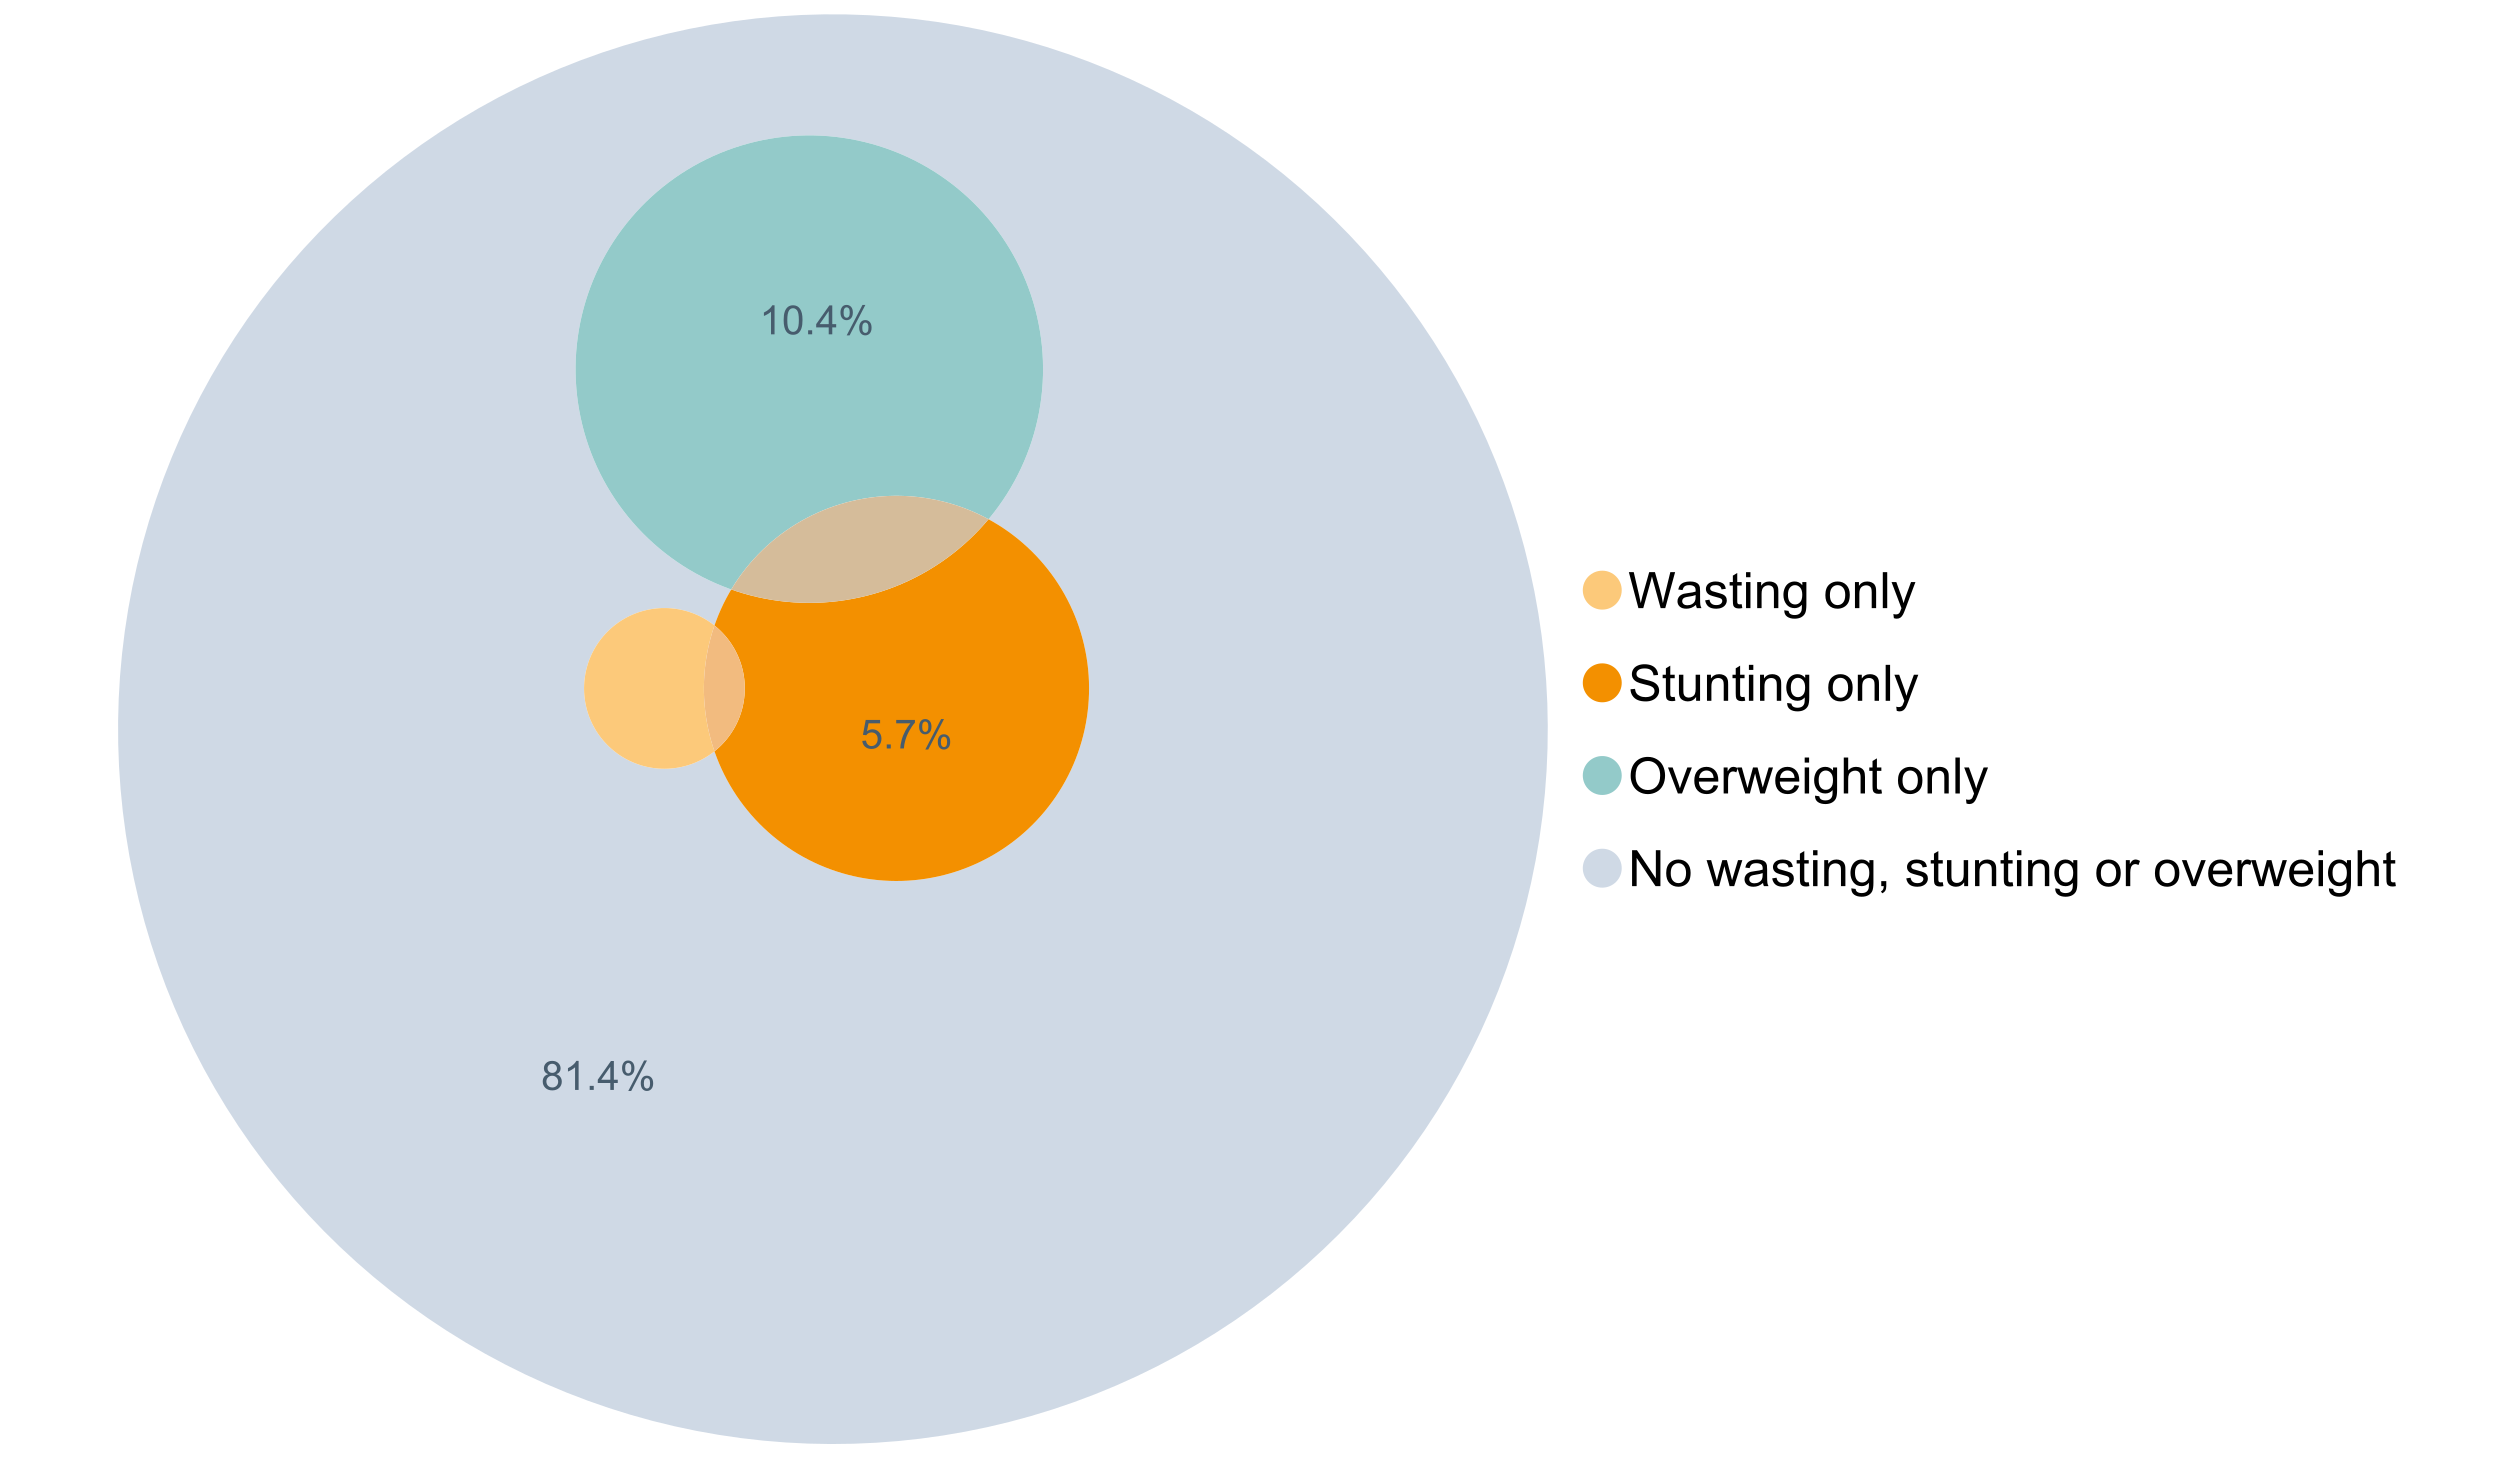 <?xml version="1.0" encoding="UTF-8"?>
<svg xmlns="http://www.w3.org/2000/svg" xmlns:xlink="http://www.w3.org/1999/xlink" width="1234.286pt" height="720pt" viewBox="0 0 1234.286 720" version="1.1">
<defs>
<g>
<symbol overflow="visible" id="glyph0-0">
<path style="stroke:none;" d="M 5.016 0 L 0.305 -17.758 L 2.715 -17.758 L 5.414 -6.117 C 5.703 -4.898 5.953 -3.688 6.164 -2.484 C 6.617 -4.379 6.883 -5.473 6.965 -5.766 L 10.344 -17.758 L 13.18 -17.758 L 15.723 -8.77 C 16.355 -6.539 16.816 -4.445 17.102 -2.484 C 17.324 -3.605 17.621 -4.891 17.988 -6.348 L 20.773 -17.758 L 23.133 -17.758 L 18.266 0 L 16 0 L 12.258 -13.527 C 11.941 -14.656 11.754 -15.352 11.699 -15.613 C 11.512 -14.797 11.34 -14.102 11.18 -13.527 L 7.414 0 Z M 5.016 0 "/>
</symbol>
<symbol overflow="visible" id="glyph0-1">
<path style="stroke:none;" d="M 10.027 -1.586 C 9.215 -0.898 8.438 -0.414 7.695 -0.133 C 6.945 0.148 6.145 0.285 5.293 0.289 C 3.875 0.285 2.789 -0.055 2.031 -0.746 C 1.27 -1.434 0.891 -2.316 0.895 -3.391 C 0.891 -4.02 1.035 -4.594 1.324 -5.117 C 1.613 -5.633 1.988 -6.051 2.453 -6.371 C 2.914 -6.684 3.438 -6.922 4.02 -7.086 C 4.449 -7.195 5.094 -7.305 5.961 -7.414 C 7.715 -7.617 9.012 -7.867 9.848 -8.164 C 9.852 -8.461 9.855 -8.652 9.859 -8.734 C 9.855 -9.621 9.648 -10.246 9.242 -10.609 C 8.68 -11.098 7.852 -11.344 6.758 -11.348 C 5.727 -11.344 4.969 -11.164 4.484 -10.809 C 3.992 -10.445 3.633 -9.809 3.402 -8.902 L 1.273 -9.191 C 1.461 -10.102 1.781 -10.84 2.227 -11.402 C 2.672 -11.965 3.312 -12.395 4.152 -12.699 C 4.992 -12.996 5.965 -13.148 7.074 -13.152 C 8.168 -13.148 9.062 -13.02 9.75 -12.766 C 10.438 -12.504 10.941 -12.18 11.266 -11.789 C 11.586 -11.398 11.812 -10.902 11.941 -10.309 C 12.012 -9.934 12.047 -9.266 12.051 -8.297 L 12.051 -5.391 C 12.047 -3.363 12.094 -2.078 12.191 -1.543 C 12.281 -1.004 12.465 -0.492 12.742 0 L 10.465 0 C 10.238 -0.453 10.09 -0.98 10.027 -1.586 Z M 9.848 -6.457 C 9.055 -6.133 7.867 -5.855 6.285 -5.633 C 5.387 -5.5 4.754 -5.355 4.383 -5.195 C 4.012 -5.031 3.723 -4.793 3.523 -4.484 C 3.32 -4.172 3.223 -3.828 3.223 -3.453 C 3.223 -2.867 3.441 -2.383 3.883 -1.996 C 4.32 -1.609 4.965 -1.418 5.812 -1.418 C 6.652 -1.418 7.398 -1.602 8.055 -1.969 C 8.707 -2.336 9.188 -2.836 9.496 -3.477 C 9.727 -3.965 9.844 -4.691 9.848 -5.656 Z M 9.848 -6.457 "/>
</symbol>
<symbol overflow="visible" id="glyph0-2">
<path style="stroke:none;" d="M 0.762 -3.84 L 2.918 -4.18 C 3.039 -3.312 3.375 -2.652 3.93 -2.191 C 4.48 -1.73 5.254 -1.5 6.25 -1.5 C 7.246 -1.5 7.988 -1.703 8.477 -2.113 C 8.961 -2.52 9.203 -3 9.207 -3.551 C 9.203 -4.043 8.988 -4.43 8.562 -4.711 C 8.258 -4.906 7.516 -5.152 6.336 -5.449 C 4.734 -5.852 3.625 -6.199 3.008 -6.496 C 2.387 -6.789 1.918 -7.199 1.602 -7.723 C 1.281 -8.242 1.125 -8.816 1.125 -9.449 C 1.125 -10.02 1.254 -10.551 1.52 -11.039 C 1.777 -11.527 2.137 -11.934 2.594 -12.258 C 2.93 -12.508 3.391 -12.719 3.977 -12.891 C 4.559 -13.062 5.188 -13.148 5.863 -13.152 C 6.867 -13.148 7.754 -13.004 8.52 -12.715 C 9.281 -12.426 9.844 -12.031 10.207 -11.535 C 10.57 -11.039 10.82 -10.375 10.961 -9.543 L 8.828 -9.254 C 8.73 -9.91 8.449 -10.426 7.988 -10.801 C 7.52 -11.168 6.863 -11.355 6.02 -11.359 C 5.016 -11.355 4.301 -11.191 3.875 -10.863 C 3.445 -10.531 3.234 -10.145 3.234 -9.703 C 3.234 -9.418 3.32 -9.16 3.5 -8.938 C 3.672 -8.699 3.953 -8.508 4.336 -8.355 C 4.555 -8.273 5.195 -8.086 6.262 -7.801 C 7.801 -7.387 8.875 -7.051 9.488 -6.789 C 10.094 -6.523 10.574 -6.141 10.922 -5.645 C 11.27 -5.141 11.441 -4.52 11.445 -3.777 C 11.441 -3.047 11.23 -2.363 10.809 -1.723 C 10.383 -1.082 9.773 -0.586 8.977 -0.234 C 8.176 0.113 7.27 0.285 6.262 0.289 C 4.586 0.285 3.312 -0.059 2.438 -0.75 C 1.562 -1.445 1.004 -2.473 0.762 -3.84 Z M 0.762 -3.84 "/>
</symbol>
<symbol overflow="visible" id="glyph0-3">
<path style="stroke:none;" d="M 6.395 -1.949 L 6.711 -0.023 C 6.094 0.102 5.547 0.164 5.062 0.168 C 4.27 0.164 3.652 0.043 3.219 -0.207 C 2.781 -0.453 2.477 -0.781 2.301 -1.191 C 2.121 -1.598 2.031 -2.457 2.035 -3.766 L 2.035 -11.168 L 0.438 -11.168 L 0.438 -12.863 L 2.035 -12.863 L 2.035 -16.047 L 4.203 -17.355 L 4.203 -12.863 L 6.395 -12.863 L 6.395 -11.168 L 4.203 -11.168 L 4.203 -3.645 C 4.199 -3.023 4.238 -2.621 4.316 -2.445 C 4.391 -2.266 4.516 -2.125 4.691 -2.023 C 4.863 -1.914 5.113 -1.863 5.438 -1.867 C 5.68 -1.863 5.996 -1.891 6.395 -1.949 Z M 6.395 -1.949 "/>
</symbol>
<symbol overflow="visible" id="glyph0-4">
<path style="stroke:none;" d="M 1.648 -15.25 L 1.648 -17.758 L 3.828 -17.758 L 3.828 -15.25 Z M 1.648 0 L 1.648 -12.863 L 3.828 -12.863 L 3.828 0 Z M 1.648 0 "/>
</symbol>
<symbol overflow="visible" id="glyph0-5">
<path style="stroke:none;" d="M 1.637 0 L 1.637 -12.863 L 3.598 -12.863 L 3.598 -11.035 C 4.543 -12.441 5.906 -13.148 7.691 -13.152 C 8.465 -13.148 9.176 -13.008 9.828 -12.734 C 10.477 -12.453 10.965 -12.09 11.289 -11.637 C 11.609 -11.184 11.836 -10.645 11.965 -10.027 C 12.043 -9.621 12.082 -8.918 12.086 -7.91 L 12.086 0 L 9.906 0 L 9.906 -7.824 C 9.902 -8.707 9.816 -9.371 9.652 -9.816 C 9.48 -10.254 9.18 -10.605 8.75 -10.871 C 8.312 -11.129 7.809 -11.262 7.23 -11.266 C 6.301 -11.262 5.5 -10.965 4.828 -10.379 C 4.152 -9.785 3.812 -8.668 3.816 -7.023 L 3.816 0 Z M 1.637 0 "/>
</symbol>
<symbol overflow="visible" id="glyph0-6">
<path style="stroke:none;" d="M 1.234 1.066 L 3.355 1.379 C 3.441 2.031 3.688 2.508 4.094 2.809 C 4.633 3.207 5.371 3.41 6.309 3.414 C 7.316 3.41 8.098 3.207 8.648 2.809 C 9.195 2.402 9.566 1.84 9.762 1.113 C 9.875 0.668 9.926 -0.262 9.918 -1.684 C 8.965 -0.559 7.777 0 6.359 0 C 4.586 0 3.219 -0.637 2.254 -1.914 C 1.281 -3.188 0.797 -4.719 0.801 -6.504 C 0.797 -7.73 1.02 -8.859 1.465 -9.898 C 1.91 -10.934 2.555 -11.738 3.398 -12.305 C 4.242 -12.867 5.23 -13.148 6.371 -13.152 C 7.887 -13.148 9.141 -12.535 10.125 -11.312 L 10.125 -12.863 L 12.137 -12.863 L 12.137 -1.742 C 12.133 0.258 11.93 1.672 11.523 2.512 C 11.113 3.344 10.469 4.004 9.586 4.492 C 8.703 4.973 7.613 5.215 6.324 5.219 C 4.785 5.215 3.547 4.871 2.602 4.184 C 1.656 3.492 1.199 2.453 1.234 1.066 Z M 3.039 -6.66 C 3.035 -4.969 3.371 -3.738 4.043 -2.965 C 4.715 -2.191 5.555 -1.805 6.566 -1.805 C 7.562 -1.805 8.402 -2.188 9.082 -2.961 C 9.762 -3.727 10.102 -4.938 10.102 -6.59 C 10.102 -8.16 9.75 -9.348 9.055 -10.148 C 8.352 -10.945 7.512 -11.344 6.527 -11.348 C 5.559 -11.344 4.734 -10.949 4.055 -10.168 C 3.375 -9.379 3.035 -8.211 3.039 -6.66 Z M 3.039 -6.66 "/>
</symbol>
<symbol overflow="visible" id="glyph0-7">
<path style="stroke:none;" d=""/>
</symbol>
<symbol overflow="visible" id="glyph0-8">
<path style="stroke:none;" d="M 0.824 -6.43 C 0.82 -8.809 1.48 -10.574 2.809 -11.723 C 3.91 -12.672 5.262 -13.148 6.855 -13.152 C 8.621 -13.148 10.066 -12.57 11.191 -11.414 C 12.312 -10.254 12.871 -8.652 12.875 -6.613 C 12.871 -4.953 12.625 -3.652 12.129 -2.707 C 11.633 -1.758 10.91 -1.02 9.961 -0.496 C 9.012 0.027 7.977 0.285 6.855 0.289 C 5.055 0.285 3.598 -0.289 2.488 -1.441 C 1.375 -2.594 0.82 -4.254 0.824 -6.43 Z M 3.062 -6.43 C 3.059 -4.781 3.418 -3.551 4.141 -2.73 C 4.855 -1.91 5.762 -1.5 6.855 -1.5 C 7.934 -1.5 8.832 -1.91 9.555 -2.734 C 10.27 -3.559 10.629 -4.816 10.633 -6.504 C 10.629 -8.094 10.266 -9.297 9.547 -10.117 C 8.82 -10.934 7.926 -11.344 6.855 -11.348 C 5.762 -11.344 4.855 -10.938 4.141 -10.125 C 3.418 -9.309 3.059 -8.074 3.062 -6.43 Z M 3.062 -6.43 "/>
</symbol>
<symbol overflow="visible" id="glyph0-9">
<path style="stroke:none;" d="M 1.586 0 L 1.586 -17.758 L 3.766 -17.758 L 3.766 0 Z M 1.586 0 "/>
</symbol>
<symbol overflow="visible" id="glyph0-10">
<path style="stroke:none;" d="M 1.539 4.953 L 1.297 2.906 C 1.77 3.035 2.188 3.098 2.543 3.102 C 3.027 3.098 3.414 3.02 3.703 2.859 C 3.992 2.695 4.23 2.469 4.422 2.18 C 4.555 1.961 4.777 1.418 5.086 0.559 C 5.125 0.434 5.188 0.258 5.281 0.023 L 0.398 -12.863 L 2.75 -12.863 L 5.426 -5.414 C 5.77 -4.469 6.078 -3.473 6.359 -2.434 C 6.605 -3.434 6.906 -4.414 7.254 -5.367 L 10.004 -12.863 L 12.184 -12.863 L 7.293 0.219 C 6.766 1.625 6.355 2.598 6.066 3.137 C 5.676 3.852 5.234 4.379 4.734 4.715 C 4.234 5.047 3.637 5.215 2.941 5.219 C 2.52 5.215 2.051 5.125 1.539 4.953 Z M 1.539 4.953 "/>
</symbol>
<symbol overflow="visible" id="glyph0-11">
<path style="stroke:none;" d="M 1.113 -5.703 L 3.332 -5.898 C 3.434 -5.008 3.676 -4.277 4.062 -3.711 C 4.445 -3.141 5.043 -2.684 5.852 -2.332 C 6.656 -1.98 7.562 -1.805 8.574 -1.805 C 9.465 -1.805 10.258 -1.938 10.949 -2.203 C 11.633 -2.469 12.145 -2.832 12.48 -3.301 C 12.816 -3.762 12.984 -4.27 12.984 -4.82 C 12.984 -5.375 12.82 -5.859 12.5 -6.277 C 12.172 -6.691 11.641 -7.043 10.902 -7.328 C 10.422 -7.512 9.367 -7.801 7.738 -8.191 C 6.105 -8.582 4.965 -8.949 4.312 -9.301 C 3.461 -9.742 2.828 -10.293 2.414 -10.953 C 2 -11.609 1.793 -12.348 1.793 -13.164 C 1.793 -14.059 2.047 -14.898 2.555 -15.68 C 3.062 -16.457 3.805 -17.047 4.785 -17.453 C 5.758 -17.855 6.844 -18.059 8.043 -18.059 C 9.355 -18.059 10.516 -17.844 11.523 -17.422 C 12.527 -16.996 13.301 -16.375 13.844 -15.551 C 14.383 -14.727 14.672 -13.793 14.715 -12.754 L 12.465 -12.586 C 12.34 -13.707 11.93 -14.555 11.234 -15.129 C 10.531 -15.699 9.5 -15.984 8.141 -15.988 C 6.715 -15.984 5.68 -15.723 5.031 -15.207 C 4.379 -14.684 4.055 -14.059 4.059 -13.324 C 4.055 -12.684 4.285 -12.156 4.746 -11.75 C 5.199 -11.336 6.379 -10.914 8.289 -10.484 C 10.199 -10.047 11.512 -9.672 12.223 -9.352 C 13.254 -8.875 14.016 -8.27 14.508 -7.539 C 15 -6.809 15.246 -5.969 15.25 -5.016 C 15.246 -4.07 14.977 -3.18 14.438 -2.344 C 13.895 -1.508 13.117 -0.855 12.105 -0.391 C 11.09 0.074 9.949 0.305 8.684 0.305 C 7.074 0.305 5.727 0.07 4.645 -0.398 C 3.555 -0.867 2.703 -1.57 2.09 -2.512 C 1.469 -3.453 1.145 -4.516 1.113 -5.703 Z M 1.113 -5.703 "/>
</symbol>
<symbol overflow="visible" id="glyph0-12">
<path style="stroke:none;" d="M 10.066 0 L 10.066 -1.891 C 9.062 -0.438 7.699 0.285 5.984 0.289 C 5.219 0.285 4.512 0.145 3.855 -0.145 C 3.199 -0.434 2.711 -0.801 2.391 -1.242 C 2.07 -1.68 1.844 -2.219 1.719 -2.859 C 1.625 -3.285 1.582 -3.961 1.586 -4.895 L 1.586 -12.863 L 3.766 -12.863 L 3.766 -5.73 C 3.762 -4.59 3.805 -3.82 3.898 -3.426 C 4.031 -2.852 4.324 -2.402 4.77 -2.074 C 5.215 -1.746 5.762 -1.582 6.418 -1.586 C 7.07 -1.582 7.688 -1.75 8.262 -2.09 C 8.832 -2.422 9.234 -2.879 9.477 -3.457 C 9.711 -4.035 9.832 -4.871 9.836 -5.973 L 9.836 -12.863 L 12.016 -12.863 L 12.016 0 Z M 10.066 0 "/>
</symbol>
<symbol overflow="visible" id="glyph0-13">
<path style="stroke:none;" d="M 1.199 -8.648 C 1.195 -11.594 1.984 -13.898 3.57 -15.57 C 5.148 -17.234 7.195 -18.07 9.703 -18.07 C 11.34 -18.07 12.816 -17.676 14.133 -16.895 C 15.449 -16.109 16.453 -15.02 17.145 -13.621 C 17.832 -12.219 18.176 -10.629 18.18 -8.855 C 18.176 -7.051 17.812 -5.441 17.09 -4.02 C 16.359 -2.598 15.328 -1.52 14 -0.793 C 12.664 -0.059 11.23 0.305 9.691 0.305 C 8.02 0.305 6.523 -0.098 5.207 -0.906 C 3.891 -1.715 2.895 -2.816 2.215 -4.215 C 1.535 -5.605 1.195 -7.086 1.199 -8.648 Z M 3.621 -8.613 C 3.621 -6.473 4.195 -4.785 5.348 -3.555 C 6.496 -2.32 7.938 -1.703 9.676 -1.707 C 11.441 -1.703 12.898 -2.324 14.043 -3.57 C 15.184 -4.812 15.754 -6.578 15.758 -8.867 C 15.754 -10.309 15.512 -11.57 15.023 -12.652 C 14.535 -13.727 13.82 -14.562 12.879 -15.156 C 11.938 -15.746 10.883 -16.043 9.715 -16.047 C 8.051 -16.043 6.617 -15.473 5.418 -14.332 C 4.219 -13.191 3.621 -11.285 3.621 -8.613 Z M 3.621 -8.613 "/>
</symbol>
<symbol overflow="visible" id="glyph0-14">
<path style="stroke:none;" d="M 5.207 0 L 0.316 -12.863 L 2.617 -12.863 L 5.379 -5.16 C 5.676 -4.328 5.949 -3.465 6.203 -2.566 C 6.395 -3.246 6.664 -4.062 7.012 -5.016 L 9.871 -12.863 L 12.113 -12.863 L 7.242 0 Z M 5.207 0 "/>
</symbol>
<symbol overflow="visible" id="glyph0-15">
<path style="stroke:none;" d="M 10.441 -4.141 L 12.695 -3.863 C 12.336 -2.543 11.676 -1.523 10.719 -0.801 C 9.754 -0.074 8.527 0.285 7.039 0.289 C 5.152 0.285 3.66 -0.289 2.562 -1.445 C 1.457 -2.602 0.906 -4.227 0.91 -6.324 C 0.906 -8.484 1.465 -10.164 2.578 -11.359 C 3.691 -12.551 5.137 -13.148 6.914 -13.152 C 8.633 -13.148 10.035 -12.562 11.129 -11.395 C 12.215 -10.223 12.762 -8.578 12.766 -6.457 C 12.762 -6.324 12.758 -6.129 12.754 -5.875 L 3.16 -5.875 C 3.238 -4.457 3.641 -3.375 4.359 -2.625 C 5.078 -1.875 5.973 -1.5 7.051 -1.5 C 7.848 -1.5 8.531 -1.707 9.098 -2.129 C 9.66 -2.547 10.109 -3.219 10.441 -4.141 Z M 3.281 -7.668 L 10.465 -7.668 C 10.367 -8.746 10.09 -9.559 9.641 -10.102 C 8.941 -10.938 8.043 -11.355 6.941 -11.359 C 5.938 -11.355 5.094 -11.02 4.414 -10.355 C 3.727 -9.684 3.352 -8.789 3.281 -7.668 Z M 3.281 -7.668 "/>
</symbol>
<symbol overflow="visible" id="glyph0-16">
<path style="stroke:none;" d="M 1.609 0 L 1.609 -12.863 L 3.574 -12.863 L 3.574 -10.914 C 4.074 -11.824 4.535 -12.426 4.961 -12.715 C 5.383 -13.004 5.848 -13.148 6.359 -13.152 C 7.09 -13.148 7.836 -12.914 8.598 -12.453 L 7.848 -10.43 C 7.312 -10.742 6.781 -10.898 6.25 -10.902 C 5.77 -10.898 5.34 -10.754 4.965 -10.469 C 4.582 -10.18 4.312 -9.781 4.156 -9.277 C 3.91 -8.496 3.789 -7.648 3.793 -6.734 L 3.793 0 Z M 1.609 0 "/>
</symbol>
<symbol overflow="visible" id="glyph0-17">
<path style="stroke:none;" d="M 4.008 0 L 0.074 -12.863 L 2.324 -12.863 L 4.371 -5.438 L 5.137 -2.676 C 5.164 -2.812 5.387 -3.695 5.801 -5.328 L 7.848 -12.863 L 10.09 -12.863 L 12.016 -5.402 L 12.656 -2.941 L 13.395 -5.426 L 15.602 -12.863 L 17.719 -12.863 L 13.699 0 L 11.434 0 L 9.387 -7.703 L 8.891 -9.895 L 6.285 0 Z M 4.008 0 "/>
</symbol>
<symbol overflow="visible" id="glyph0-18">
<path style="stroke:none;" d="M 1.637 0 L 1.637 -17.758 L 3.816 -17.758 L 3.816 -11.387 C 4.828 -12.559 6.113 -13.148 7.668 -13.152 C 8.617 -13.148 9.445 -12.961 10.148 -12.59 C 10.852 -12.211 11.352 -11.691 11.656 -11.031 C 11.957 -10.367 12.109 -9.406 12.113 -8.152 L 12.113 0 L 9.934 0 L 9.934 -8.152 C 9.93 -9.238 9.695 -10.031 9.223 -10.531 C 8.75 -11.023 8.082 -11.273 7.219 -11.277 C 6.57 -11.273 5.961 -11.105 5.395 -10.773 C 4.824 -10.434 4.418 -9.98 4.18 -9.41 C 3.934 -8.836 3.812 -8.043 3.816 -7.039 L 3.816 0 Z M 1.637 0 "/>
</symbol>
<symbol overflow="visible" id="glyph0-19">
<path style="stroke:none;" d="M 1.891 0 L 1.891 -17.758 L 4.301 -17.758 L 13.625 -3.816 L 13.625 -17.758 L 15.879 -17.758 L 15.879 0 L 13.469 0 L 4.141 -13.953 L 4.141 0 Z M 1.891 0 "/>
</symbol>
<symbol overflow="visible" id="glyph0-20">
<path style="stroke:none;" d="M 2.203 0 L 2.203 -2.484 L 4.688 -2.484 L 4.688 0 C 4.688 0.91 4.523 1.645 4.203 2.207 C 3.875 2.766 3.363 3.199 2.664 3.512 L 2.059 2.578 C 2.516 2.375 2.855 2.078 3.074 1.688 C 3.289 1.297 3.41 0.734 3.441 0 Z M 2.203 0 "/>
</symbol>
<symbol overflow="visible" id="glyph1-0">
<path style="stroke:none;" d="M 3.523 -7.742 C 2.793 -8.004 2.254 -8.383 1.906 -8.879 C 1.555 -9.371 1.383 -9.965 1.383 -10.652 C 1.383 -11.691 1.754 -12.562 2.5 -13.273 C 3.246 -13.977 4.242 -14.332 5.484 -14.336 C 6.727 -14.332 7.727 -13.969 8.492 -13.25 C 9.25 -12.523 9.633 -11.645 9.633 -10.605 C 9.633 -9.941 9.457 -9.363 9.109 -8.875 C 8.762 -8.383 8.234 -8.004 7.527 -7.742 C 8.402 -7.453 9.07 -6.992 9.527 -6.359 C 9.984 -5.719 10.211 -4.961 10.215 -4.082 C 10.211 -2.859 9.781 -1.832 8.918 -1.004 C 8.055 -0.172 6.918 0.238 5.512 0.242 C 4.102 0.238 2.965 -0.176 2.102 -1.008 C 1.238 -1.84 0.809 -2.879 0.809 -4.129 C 0.809 -5.055 1.043 -5.832 1.512 -6.461 C 1.98 -7.086 2.648 -7.512 3.523 -7.742 Z M 3.176 -10.711 C 3.176 -10.035 3.391 -9.48 3.828 -9.055 C 4.258 -8.625 4.824 -8.414 5.523 -8.414 C 6.195 -8.414 6.746 -8.625 7.18 -9.051 C 7.609 -9.477 7.828 -9.996 7.828 -10.613 C 7.828 -11.254 7.605 -11.797 7.16 -12.234 C 6.715 -12.672 6.16 -12.891 5.504 -12.895 C 4.832 -12.891 4.277 -12.676 3.836 -12.25 C 3.395 -11.82 3.176 -11.309 3.176 -10.711 Z M 2.609 -4.121 C 2.605 -3.617 2.727 -3.133 2.965 -2.668 C 3.199 -2.199 3.551 -1.84 4.02 -1.582 C 4.488 -1.324 4.992 -1.195 5.531 -1.199 C 6.367 -1.195 7.059 -1.465 7.605 -2.004 C 8.148 -2.543 8.418 -3.227 8.422 -4.062 C 8.418 -4.902 8.137 -5.602 7.578 -6.156 C 7.016 -6.707 6.316 -6.984 5.473 -6.984 C 4.645 -6.984 3.961 -6.711 3.422 -6.164 C 2.879 -5.617 2.605 -4.934 2.609 -4.121 Z M 2.609 -4.121 "/>
</symbol>
<symbol overflow="visible" id="glyph1-1">
<path style="stroke:none;" d="M 7.43 0 L 5.676 0 L 5.676 -11.172 C 5.25 -10.766 4.695 -10.363 4.016 -9.961 C 3.328 -9.559 2.715 -9.258 2.172 -9.059 L 2.172 -10.75 C 3.148 -11.207 4.004 -11.766 4.742 -12.426 C 5.473 -13.078 5.992 -13.715 6.301 -14.336 L 7.43 -14.336 Z M 7.43 0 "/>
</symbol>
<symbol overflow="visible" id="glyph1-2">
<path style="stroke:none;" d="M 1.812 0 L 1.812 -1.996 L 3.809 -1.996 L 3.809 0 Z M 1.812 0 "/>
</symbol>
<symbol overflow="visible" id="glyph1-3">
<path style="stroke:none;" d="M 6.445 0 L 6.445 -3.418 L 0.254 -3.418 L 0.254 -5.023 L 6.77 -14.277 L 8.199 -14.277 L 8.199 -5.023 L 10.129 -5.023 L 10.129 -3.418 L 8.199 -3.418 L 8.199 0 Z M 6.445 -5.023 L 6.445 -11.461 L 1.977 -5.023 Z M 6.445 -5.023 "/>
</symbol>
<symbol overflow="visible" id="glyph1-4">
<path style="stroke:none;" d="M 1.16 -10.848 C 1.16 -11.863 1.414 -12.73 1.93 -13.449 C 2.438 -14.16 3.184 -14.52 4.16 -14.52 C 5.055 -14.52 5.793 -14.199 6.383 -13.559 C 6.969 -12.918 7.266 -11.977 7.266 -10.742 C 7.266 -9.531 6.969 -8.602 6.375 -7.949 C 5.781 -7.297 5.047 -6.973 4.18 -6.973 C 3.312 -6.973 2.594 -7.293 2.02 -7.938 C 1.445 -8.578 1.16 -9.547 1.16 -10.848 Z M 4.207 -13.312 C 3.77 -13.312 3.406 -13.121 3.121 -12.746 C 2.828 -12.367 2.684 -11.676 2.688 -10.672 C 2.684 -9.754 2.828 -9.109 3.125 -8.738 C 3.414 -8.363 3.777 -8.18 4.207 -8.18 C 4.648 -8.18 5.012 -8.367 5.301 -8.742 C 5.586 -9.117 5.73 -9.805 5.734 -10.809 C 5.73 -11.727 5.586 -12.375 5.297 -12.75 C 5.004 -13.125 4.641 -13.312 4.207 -13.312 Z M 4.215 0.527 L 12.027 -14.52 L 13.449 -14.52 L 5.668 0.527 Z M 10.391 -3.352 C 10.387 -4.375 10.645 -5.242 11.16 -5.953 C 11.672 -6.664 12.418 -7.02 13.398 -7.02 C 14.293 -7.02 15.035 -6.699 15.625 -6.059 C 16.211 -5.418 16.504 -4.477 16.508 -3.242 C 16.504 -2.031 16.207 -1.102 15.613 -0.449 C 15.016 0.203 14.281 0.527 13.41 0.527 C 12.543 0.527 11.824 0.207 11.25 -0.441 C 10.676 -1.082 10.387 -2.055 10.391 -3.352 Z M 13.449 -5.812 C 13.004 -5.812 12.641 -5.621 12.352 -5.246 C 12.062 -4.867 11.918 -4.18 11.918 -3.176 C 11.918 -2.266 12.062 -1.621 12.355 -1.246 C 12.648 -0.867 13.008 -0.68 13.438 -0.684 C 13.883 -0.68 14.254 -0.867 14.543 -1.246 C 14.832 -1.621 14.977 -2.309 14.977 -3.312 C 14.977 -4.23 14.828 -4.879 14.539 -5.254 C 14.242 -5.625 13.879 -5.812 13.449 -5.812 Z M 13.449 -5.812 "/>
</symbol>
<symbol overflow="visible" id="glyph1-5">
<path style="stroke:none;" d="M 0.828 -3.738 L 2.668 -3.895 C 2.801 -2.996 3.117 -2.324 3.617 -1.875 C 4.109 -1.422 4.711 -1.195 5.414 -1.199 C 6.258 -1.195 6.969 -1.512 7.555 -2.152 C 8.137 -2.785 8.43 -3.629 8.434 -4.684 C 8.43 -5.68 8.148 -6.469 7.59 -7.051 C 7.027 -7.625 6.293 -7.914 5.387 -7.918 C 4.816 -7.914 4.309 -7.785 3.855 -7.531 C 3.402 -7.273 3.043 -6.941 2.785 -6.535 L 1.141 -6.75 L 2.523 -14.082 L 9.621 -14.082 L 9.621 -12.406 L 3.926 -12.406 L 3.156 -8.57 C 4.012 -9.164 4.91 -9.461 5.852 -9.465 C 7.098 -9.461 8.148 -9.031 9.008 -8.168 C 9.859 -7.305 10.289 -6.195 10.293 -4.84 C 10.289 -3.547 9.914 -2.43 9.164 -1.488 C 8.246 -0.336 6.996 0.238 5.414 0.242 C 4.117 0.238 3.055 -0.121 2.234 -0.848 C 1.41 -1.57 0.941 -2.535 0.828 -3.738 Z M 0.828 -3.738 "/>
</symbol>
<symbol overflow="visible" id="glyph1-6">
<path style="stroke:none;" d="M 0.945 -12.406 L 0.945 -14.09 L 10.188 -14.09 L 10.188 -12.727 C 9.277 -11.758 8.375 -10.473 7.484 -8.871 C 6.586 -7.266 5.898 -5.617 5.414 -3.926 C 5.062 -2.73 4.836 -1.422 4.742 0 L 2.941 0 C 2.957 -1.121 3.176 -2.477 3.602 -4.07 C 4.02 -5.66 4.625 -7.195 5.418 -8.672 C 6.203 -10.148 7.043 -11.391 7.938 -12.406 Z M 0.945 -12.406 "/>
</symbol>
<symbol overflow="visible" id="glyph1-7">
<path style="stroke:none;" d="M 0.828 -7.039 C 0.824 -8.727 1 -10.086 1.348 -11.117 C 1.695 -12.141 2.211 -12.934 2.898 -13.496 C 3.582 -14.051 4.445 -14.332 5.484 -14.336 C 6.25 -14.332 6.922 -14.176 7.5 -13.871 C 8.078 -13.559 8.555 -13.117 8.93 -12.539 C 9.305 -11.957 9.598 -11.246 9.816 -10.414 C 10.027 -9.578 10.137 -8.453 10.137 -7.039 C 10.137 -5.359 9.965 -4.008 9.621 -2.984 C 9.277 -1.953 8.762 -1.16 8.078 -0.598 C 7.391 -0.039 6.527 0.238 5.484 0.242 C 4.105 0.238 3.023 -0.25 2.238 -1.238 C 1.297 -2.422 0.824 -4.355 0.828 -7.039 Z M 2.629 -7.039 C 2.625 -4.691 2.898 -3.133 3.449 -2.359 C 3.996 -1.582 4.676 -1.195 5.484 -1.199 C 6.289 -1.195 6.965 -1.586 7.512 -2.367 C 8.059 -3.145 8.332 -4.699 8.336 -7.039 C 8.332 -9.387 8.059 -10.949 7.512 -11.723 C 6.965 -12.492 6.281 -12.879 5.465 -12.883 C 4.656 -12.879 4.012 -12.539 3.535 -11.863 C 2.926 -10.988 2.625 -9.379 2.629 -7.039 Z M 2.629 -7.039 "/>
</symbol>
</g>
</defs>
<g id="surface82680">
<path style=" stroke:none;fill-rule:nonzero;fill:rgb(98.824%,78.824%,47.843%);fill-opacity:1;" d="M 800.672 291.367 C 800.672 296.676 796.367 300.98 791.059 300.98 C 785.75 300.98 781.445 296.676 781.445 291.367 C 781.445 286.055 785.75 281.75 791.059 281.75 C 796.367 281.75 800.672 286.055 800.672 291.367 "/>
<g style="fill:rgb(0%,0%,0%);fill-opacity:1;">
  <use xlink:href="#glyph0-0" x="803.891" y="300.242"/>
  <use xlink:href="#glyph0-1" x="827.303" y="300.242"/>
  <use xlink:href="#glyph0-2" x="841.099" y="300.242"/>
  <use xlink:href="#glyph0-3" x="853.502" y="300.242"/>
  <use xlink:href="#glyph0-4" x="860.394" y="300.242"/>
  <use xlink:href="#glyph0-5" x="865.905" y="300.242"/>
  <use xlink:href="#glyph0-6" x="879.7" y="300.242"/>
  <use xlink:href="#glyph0-7" x="893.496" y="300.242"/>
  <use xlink:href="#glyph0-8" x="900.388" y="300.242"/>
  <use xlink:href="#glyph0-5" x="914.183" y="300.242"/>
  <use xlink:href="#glyph0-9" x="927.979" y="300.242"/>
  <use xlink:href="#glyph0-10" x="933.49" y="300.242"/>
</g>
<path style=" stroke:none;fill-rule:nonzero;fill:rgb(95.294%,56.471%,0%);fill-opacity:1;" d="M 800.672 337.121 C 800.672 342.434 796.367 346.738 791.059 346.738 C 785.75 346.738 781.445 342.434 781.445 337.121 C 781.445 331.812 785.75 327.508 791.059 327.508 C 796.367 327.508 800.672 331.812 800.672 337.121 "/>
<g style="fill:rgb(0%,0%,0%);fill-opacity:1;">
  <use xlink:href="#glyph0-11" x="803.891" y="346"/>
  <use xlink:href="#glyph0-3" x="820.436" y="346"/>
  <use xlink:href="#glyph0-12" x="827.328" y="346"/>
  <use xlink:href="#glyph0-5" x="841.123" y="346"/>
  <use xlink:href="#glyph0-3" x="854.919" y="346"/>
  <use xlink:href="#glyph0-4" x="861.811" y="346"/>
  <use xlink:href="#glyph0-5" x="867.322" y="346"/>
  <use xlink:href="#glyph0-6" x="881.117" y="346"/>
  <use xlink:href="#glyph0-7" x="894.913" y="346"/>
  <use xlink:href="#glyph0-8" x="901.805" y="346"/>
  <use xlink:href="#glyph0-5" x="915.6" y="346"/>
  <use xlink:href="#glyph0-9" x="929.396" y="346"/>
  <use xlink:href="#glyph0-10" x="934.907" y="346"/>
</g>
<path style=" stroke:none;fill-rule:nonzero;fill:rgb(57.647%,79.216%,78.824%);fill-opacity:1;" d="M 800.672 382.879 C 800.672 388.188 796.367 392.492 791.059 392.492 C 785.75 392.492 781.445 388.188 781.445 382.879 C 781.445 377.566 785.75 373.262 791.059 373.262 C 796.367 373.262 800.672 377.566 800.672 382.879 "/>
<g style="fill:rgb(0%,0%,0%);fill-opacity:1;">
  <use xlink:href="#glyph0-13" x="803.891" y="391.758"/>
  <use xlink:href="#glyph0-14" x="823.185" y="391.758"/>
  <use xlink:href="#glyph0-15" x="835.588" y="391.758"/>
  <use xlink:href="#glyph0-16" x="849.384" y="391.758"/>
  <use xlink:href="#glyph0-17" x="857.644" y="391.758"/>
  <use xlink:href="#glyph0-15" x="875.558" y="391.758"/>
  <use xlink:href="#glyph0-4" x="889.354" y="391.758"/>
  <use xlink:href="#glyph0-6" x="894.865" y="391.758"/>
  <use xlink:href="#glyph0-18" x="908.66" y="391.758"/>
  <use xlink:href="#glyph0-3" x="922.456" y="391.758"/>
  <use xlink:href="#glyph0-7" x="929.348" y="391.758"/>
  <use xlink:href="#glyph0-8" x="936.239" y="391.758"/>
  <use xlink:href="#glyph0-5" x="950.035" y="391.758"/>
  <use xlink:href="#glyph0-9" x="963.831" y="391.758"/>
  <use xlink:href="#glyph0-10" x="969.342" y="391.758"/>
</g>
<path style=" stroke:none;fill-rule:nonzero;fill:rgb(81.176%,85.098%,89.804%);fill-opacity:1;" d="M 800.672 428.633 C 800.672 433.945 796.367 438.25 791.059 438.25 C 785.75 438.25 781.445 433.945 781.445 428.633 C 781.445 423.324 785.75 419.02 791.059 419.02 C 796.367 419.02 800.672 423.324 800.672 428.633 "/>
<g style="fill:rgb(0%,0%,0%);fill-opacity:1;">
  <use xlink:href="#glyph0-19" x="803.891" y="437.512"/>
  <use xlink:href="#glyph0-8" x="821.804" y="437.512"/>
  <use xlink:href="#glyph0-7" x="835.6" y="437.512"/>
  <use xlink:href="#glyph0-17" x="842.492" y="437.512"/>
  <use xlink:href="#glyph0-1" x="860.406" y="437.512"/>
  <use xlink:href="#glyph0-2" x="874.201" y="437.512"/>
  <use xlink:href="#glyph0-3" x="886.604" y="437.512"/>
  <use xlink:href="#glyph0-4" x="893.496" y="437.512"/>
  <use xlink:href="#glyph0-5" x="899.007" y="437.512"/>
  <use xlink:href="#glyph0-6" x="912.803" y="437.512"/>
  <use xlink:href="#glyph0-20" x="926.598" y="437.512"/>
  <use xlink:href="#glyph0-7" x="933.49" y="437.512"/>
  <use xlink:href="#glyph0-2" x="940.382" y="437.512"/>
  <use xlink:href="#glyph0-3" x="952.785" y="437.512"/>
  <use xlink:href="#glyph0-12" x="959.676" y="437.512"/>
  <use xlink:href="#glyph0-5" x="973.472" y="437.512"/>
  <use xlink:href="#glyph0-3" x="987.268" y="437.512"/>
  <use xlink:href="#glyph0-4" x="994.159" y="437.512"/>
  <use xlink:href="#glyph0-5" x="999.67" y="437.512"/>
  <use xlink:href="#glyph0-6" x="1013.466" y="437.512"/>
  <use xlink:href="#glyph0-7" x="1027.262" y="437.512"/>
  <use xlink:href="#glyph0-8" x="1034.154" y="437.512"/>
  <use xlink:href="#glyph0-16" x="1047.949" y="437.512"/>
  <use xlink:href="#glyph0-7" x="1056.21" y="437.512"/>
  <use xlink:href="#glyph0-8" x="1063.101" y="437.512"/>
  <use xlink:href="#glyph0-14" x="1076.897" y="437.512"/>
  <use xlink:href="#glyph0-15" x="1089.3" y="437.512"/>
  <use xlink:href="#glyph0-16" x="1103.096" y="437.512"/>
  <use xlink:href="#glyph0-17" x="1111.356" y="437.512"/>
  <use xlink:href="#glyph0-15" x="1129.27" y="437.512"/>
  <use xlink:href="#glyph0-4" x="1143.065" y="437.512"/>
  <use xlink:href="#glyph0-6" x="1148.576" y="437.512"/>
  <use xlink:href="#glyph0-18" x="1162.372" y="437.512"/>
  <use xlink:href="#glyph0-3" x="1176.168" y="437.512"/>
</g>
<path style=" stroke:none;fill-rule:nonzero;fill:rgb(81.176%,85.098%,89.804%);fill-opacity:1;" d="M 421.293 712.797 L 432.426 712.305 L 443.535 711.461 L 454.613 710.266 L 465.652 708.719 L 476.633 706.828 L 487.547 704.59 L 498.387 702.008 L 509.141 699.086 L 519.797 695.828 L 530.344 692.23 L 540.773 688.305 L 551.074 684.051 L 561.234 679.477 L 571.242 674.582 L 581.094 669.375 L 590.777 663.855 L 600.281 658.035 L 609.594 651.922 L 618.711 645.512 L 627.621 638.82 L 636.312 631.852 L 644.785 624.609 L 653.02 617.102 L 661.016 609.344 L 668.766 601.332 L 676.254 593.082 L 683.48 584.598 L 690.434 575.895 L 697.109 566.973 L 703.504 557.844 L 709.602 548.516 L 715.406 539.004 L 720.902 529.312 L 726.094 519.453 L 730.973 509.434 L 735.527 499.266 L 739.766 488.957 L 743.672 478.52 L 747.246 467.969 L 750.488 457.305 L 753.391 446.547 L 755.953 435.703 L 758.172 424.781 L 760.043 413.797 L 761.566 402.758 L 762.742 391.676 L 763.566 380.566 L 764.039 369.434 L 764.16 358.289 L 763.934 347.148 L 763.352 336.02 L 762.418 324.918 L 761.137 313.848 L 759.504 302.824 L 757.527 291.859 L 755.203 280.961 L 752.535 270.141 L 749.527 259.41 L 746.184 248.781 L 742.508 238.262 L 738.5 227.863 L 734.164 217.598 L 729.508 207.477 L 724.535 197.504 L 719.246 187.695 L 713.656 178.055 L 707.762 168.598 L 701.57 159.332 L 695.09 150.266 L 688.328 141.41 L 681.289 132.773 L 673.98 124.359 L 666.41 116.184 L 658.586 108.246 L 650.516 100.562 L 642.207 93.141 L 633.668 85.98 L 624.906 79.094 L 615.934 72.488 L 606.754 66.172 L 597.383 60.145 L 587.824 54.418 L 578.086 48.996 L 568.188 43.883 L 558.129 39.086 L 547.926 34.605 L 537.586 30.453 L 527.117 26.629 L 516.535 23.137 L 505.848 19.98 L 495.07 17.164 L 484.203 14.688 L 473.266 12.555 L 462.266 10.77 L 451.219 9.332 L 440.129 8.246 L 429.008 7.508 L 417.871 7.121 L 406.727 7.086 L 395.59 7.406 L 384.465 8.074 L 373.371 9.094 L 362.312 10.465 L 351.301 12.184 L 340.352 14.25 L 329.473 16.656 L 318.672 19.41 L 307.969 22.5 L 297.363 25.93 L 286.875 29.691 L 276.512 33.781 L 266.277 38.195 L 256.191 42.934 L 246.262 47.984 L 236.492 53.348 L 226.898 59.016 L 217.488 64.984 L 208.273 71.246 L 199.258 77.797 L 190.457 84.629 L 181.871 91.738 L 173.52 99.113 L 165.402 106.746 L 157.527 114.633 L 149.91 122.762 L 142.551 131.133 L 135.457 139.727 L 128.641 148.543 L 122.109 157.566 L 115.863 166.797 L 109.91 176.215 L 104.258 185.82 L 98.914 195.598 L 93.879 205.539 L 89.16 215.633 L 84.762 225.871 L 80.691 236.246 L 76.949 246.742 L 73.539 257.352 L 70.469 268.062 L 67.734 278.867 L 65.348 289.75 L 63.301 300.703 L 61.602 311.715 L 60.254 322.777 L 59.254 333.875 L 58.602 345 L 58.305 356.141 L 58.359 367.281 L 58.766 378.418 L 59.523 389.535 L 60.629 400.625 L 62.086 411.672 L 63.891 422.668 L 66.043 433.602 L 68.539 444.461 L 71.375 455.238 L 74.551 465.918 L 78.062 476.492 L 81.906 486.953 L 86.078 497.285 L 90.574 507.48 L 95.391 517.531 L 100.52 527.422 L 105.961 537.148 L 111.707 546.695 L 117.75 556.059 L 124.082 565.227 L 130.707 574.188 L 137.605 582.938 L 144.781 591.465 L 152.223 599.758 L 159.918 607.816 L 167.867 615.625 L 176.059 623.18 L 184.484 630.473 L 193.137 637.496 L 202.004 644.242 L 211.082 650.707 L 220.359 656.879 L 229.824 662.758 L 239.473 668.332 L 249.293 673.602 L 259.273 678.555 L 269.406 683.195 L 279.68 687.512 L 290.082 691.5 L 300.609 695.16 L 311.246 698.484 L 321.98 701.473 L 332.805 704.117 L 343.707 706.422 L 354.676 708.383 L 365.703 709.992 L 376.773 711.254 L 387.879 712.168 L 399.008 712.73 L 410.148 712.941 Z M 439.312 434.902 L 436.312 434.75 L 433.32 434.504 L 430.34 434.164 L 427.367 433.73 L 424.414 433.203 L 421.477 432.582 L 418.559 431.871 L 415.668 431.066 L 412.801 430.168 L 409.965 429.184 L 407.164 428.109 L 404.395 426.945 L 401.664 425.695 L 398.977 424.359 L 396.332 422.941 L 393.73 421.441 L 391.18 419.855 L 388.684 418.191 L 386.238 416.453 L 383.848 414.633 L 381.516 412.742 L 379.246 410.777 L 377.039 408.742 L 374.898 406.637 L 372.824 404.469 L 370.82 402.23 L 368.887 399.934 L 367.027 397.578 L 365.242 395.164 L 363.535 392.695 L 361.91 390.172 L 360.359 387.598 L 358.895 384.98 L 357.512 382.312 L 356.215 379.605 L 355.004 376.859 L 353.879 374.074 L 352.844 371.258 L 352.734 370.922 L 352.363 371.219 L 351.359 371.973 L 350.336 372.691 L 349.289 373.379 L 348.223 374.035 L 347.133 374.656 L 346.023 375.242 L 344.898 375.789 L 343.758 376.305 L 342.598 376.785 L 341.426 377.227 L 340.242 377.629 L 339.043 377.996 L 337.832 378.324 L 336.613 378.613 L 335.387 378.867 L 334.152 379.078 L 332.914 379.254 L 331.668 379.387 L 330.418 379.48 L 329.164 379.535 L 327.914 379.555 L 326.66 379.531 L 325.41 379.465 L 324.16 379.363 L 322.918 379.223 L 321.676 379.039 L 320.441 378.82 L 319.219 378.562 L 318 378.266 L 316.793 377.93 L 315.598 377.555 L 314.414 377.145 L 313.246 376.695 L 312.09 376.207 L 310.949 375.688 L 309.828 375.129 L 308.723 374.539 L 307.641 373.91 L 306.574 373.25 L 305.531 372.555 L 304.512 371.828 L 303.516 371.07 L 302.543 370.281 L 301.594 369.461 L 300.676 368.613 L 299.781 367.734 L 298.914 366.828 L 298.078 365.895 L 297.273 364.938 L 296.496 363.953 L 295.75 362.945 L 295.039 361.914 L 294.359 360.863 L 293.715 359.789 L 293.102 358.695 L 292.527 357.582 L 291.984 356.453 L 291.48 355.309 L 291.008 354.145 L 290.578 352.969 L 290.184 351.781 L 289.824 350.578 L 289.508 349.367 L 289.227 348.148 L 288.984 346.918 L 288.781 345.684 L 288.617 344.441 L 288.492 343.195 L 288.406 341.945 L 288.363 340.691 L 288.355 339.438 L 288.391 338.188 L 288.461 336.938 L 288.574 335.688 L 288.727 334.445 L 288.918 333.207 L 289.148 331.977 L 289.418 330.75 L 289.723 329.535 L 290.07 328.332 L 290.453 327.141 L 290.871 325.961 L 291.332 324.793 L 291.824 323.641 L 292.355 322.508 L 292.922 321.391 L 293.523 320.289 L 294.156 319.211 L 294.828 318.152 L 295.527 317.113 L 296.266 316.098 L 297.031 315.109 L 297.828 314.141 L 298.656 313.199 L 299.512 312.285 L 300.398 311.398 L 301.309 310.543 L 302.25 309.711 L 303.215 308.914 L 304.203 308.145 L 305.215 307.41 L 306.254 306.703 L 307.312 306.035 L 308.391 305.395 L 309.488 304.793 L 310.605 304.227 L 311.738 303.691 L 312.887 303.195 L 314.055 302.738 L 315.234 302.312 L 316.426 301.93 L 317.629 301.582 L 318.844 301.273 L 320.066 301 L 321.297 300.77 L 322.535 300.574 L 323.777 300.422 L 325.027 300.305 L 326.277 300.23 L 327.527 300.195 L 328.781 300.199 L 330.035 300.242 L 331.285 300.324 L 332.531 300.449 L 333.773 300.609 L 335.008 300.809 L 336.238 301.051 L 337.461 301.328 L 338.672 301.645 L 339.875 302 L 341.062 302.391 L 342.242 302.824 L 343.402 303.289 L 344.551 303.793 L 345.68 304.332 L 346.793 304.906 L 347.887 305.516 L 348.965 306.16 L 350.016 306.84 L 351.051 307.547 L 352.059 308.293 L 352.734 308.824 L 353.555 306.531 L 354.648 303.738 L 355.836 300.98 L 357.105 298.258 L 358.461 295.582 L 359.902 292.945 L 361.039 291.016 L 359.957 290.641 L 356.555 289.336 L 353.195 287.926 L 349.883 286.41 L 346.617 284.789 L 343.406 283.066 L 340.254 281.242 L 337.156 279.32 L 334.125 277.301 L 331.156 275.188 L 328.254 272.984 L 325.426 270.688 L 322.672 268.301 L 319.992 265.832 L 317.395 263.277 L 314.879 260.645 L 312.445 257.93 L 310.098 255.145 L 307.844 252.281 L 305.676 249.352 L 303.605 246.355 L 301.629 243.293 L 299.75 240.172 L 297.973 236.992 L 296.293 233.758 L 294.719 230.469 L 293.25 227.137 L 291.887 223.758 L 290.629 220.336 L 289.48 216.879 L 288.441 213.387 L 287.516 209.863 L 286.699 206.312 L 285.996 202.738 L 285.406 199.141 L 284.93 195.531 L 284.566 191.902 L 284.32 188.27 L 284.188 184.629 L 284.168 180.984 L 284.266 177.34 L 284.477 173.703 L 284.805 170.074 L 285.246 166.457 L 285.801 162.855 L 286.469 159.277 L 287.25 155.715 L 288.145 152.184 L 289.148 148.684 L 290.266 145.211 L 291.488 141.781 L 292.82 138.391 L 294.258 135.039 L 295.801 131.738 L 297.445 128.488 L 299.195 125.293 L 301.043 122.152 L 302.988 119.07 L 305.031 116.055 L 307.168 113.102 L 309.395 110.219 L 311.715 107.41 L 314.121 104.672 L 316.613 102.016 L 319.188 99.438 L 321.84 96.941 L 324.574 94.527 L 327.379 92.203 L 330.258 89.973 L 333.207 87.828 L 336.219 85.781 L 339.297 83.828 L 342.434 81.977 L 345.625 80.223 L 348.875 78.57 L 352.172 77.02 L 355.52 75.578 L 358.906 74.238 L 362.336 73.012 L 365.805 71.891 L 369.305 70.879 L 372.836 69.98 L 376.395 69.191 L 379.973 68.516 L 383.574 67.953 L 387.188 67.508 L 390.816 67.172 L 394.453 66.953 L 398.098 66.848 L 401.742 66.859 L 405.383 66.988 L 409.02 67.227 L 412.645 67.582 L 416.258 68.055 L 419.855 68.637 L 423.43 69.336 L 426.984 70.145 L 430.508 71.066 L 434.004 72.098 L 437.461 73.238 L 440.887 74.488 L 444.266 75.848 L 447.602 77.312 L 450.891 78.879 L 454.129 80.551 L 457.312 82.324 L 460.438 84.199 L 463.504 86.168 L 466.504 88.234 L 469.438 90.395 L 472.305 92.645 L 475.094 94.988 L 477.812 97.414 L 480.449 99.926 L 483.008 102.523 L 485.484 105.195 L 487.875 107.945 L 490.176 110.77 L 492.387 113.668 L 494.504 116.633 L 496.531 119.66 L 498.457 122.754 L 500.285 125.906 L 502.016 129.113 L 503.641 132.371 L 505.164 135.684 L 506.582 139.039 L 507.891 142.441 L 509.094 145.879 L 510.188 149.355 L 511.172 152.863 L 512.043 156.402 L 512.801 159.965 L 513.449 163.551 L 513.984 167.156 L 514.402 170.773 L 514.707 174.406 L 514.898 178.043 L 514.973 181.688 L 514.934 185.332 L 514.777 188.973 L 514.508 192.605 L 514.125 196.227 L 513.625 199.836 L 513.012 203.43 L 512.289 207 L 511.449 210.547 L 510.5 214.062 L 509.441 217.551 L 508.273 221 L 506.996 224.414 L 505.609 227.785 L 504.121 231.109 L 502.523 234.383 L 500.828 237.609 L 499.027 240.777 L 497.133 243.887 L 495.137 246.938 L 493.047 249.922 L 490.863 252.84 L 488.59 255.688 L 488.027 256.348 L 490.18 257.543 L 492.758 259.086 L 495.281 260.711 L 497.754 262.414 L 500.172 264.191 L 502.531 266.047 L 504.832 267.977 L 507.07 269.977 L 509.246 272.047 L 511.355 274.184 L 513.395 276.387 L 515.363 278.656 L 517.258 280.98 L 519.082 283.367 L 520.828 285.809 L 522.492 288.309 L 524.082 290.855 L 525.59 293.449 L 527.012 296.094 L 528.352 298.781 L 529.605 301.508 L 530.773 304.273 L 531.855 307.074 L 532.848 309.91 L 533.746 312.773 L 534.559 315.664 L 535.273 318.578 L 535.902 321.516 L 536.434 324.469 L 536.875 327.438 L 537.219 330.422 L 537.473 333.414 L 537.629 336.41 L 537.688 339.41 L 537.656 342.414 L 537.527 345.414 L 537.309 348.406 L 536.988 351.391 L 536.578 354.367 L 536.074 357.324 L 535.477 360.27 L 534.789 363.191 L 534.004 366.09 L 533.133 368.961 L 532.168 371.805 L 531.117 374.617 L 529.977 377.391 L 528.746 380.133 L 527.434 382.832 L 526.035 385.488 L 524.555 388.098 L 522.988 390.66 L 521.348 393.176 L 519.625 395.633 L 517.824 398.039 L 515.953 400.383 L 514.004 402.668 L 511.988 404.891 L 509.902 407.051 L 507.746 409.141 L 505.527 411.16 L 503.246 413.113 L 500.902 414.992 L 498.504 416.793 L 496.047 418.52 L 493.539 420.168 L 490.977 421.734 L 488.367 423.223 L 485.715 424.625 L 483.016 425.945 L 480.281 427.176 L 477.504 428.324 L 474.695 429.379 L 471.855 430.348 L 468.984 431.227 L 466.086 432.016 L 463.164 432.711 L 460.227 433.312 L 457.266 433.824 L 454.293 434.238 L 451.309 434.562 L 448.316 434.789 L 445.316 434.922 L 442.312 434.961 Z M 439.312 434.902 "/>
<path style=" stroke:none;fill-rule:nonzero;fill:rgb(98.824%,78.824%,47.843%);fill-opacity:1;" d="M 329.164 379.535 L 330.418 379.48 L 331.668 379.387 L 332.914 379.254 L 334.152 379.078 L 335.387 378.867 L 336.613 378.613 L 337.832 378.324 L 339.043 377.996 L 340.242 377.629 L 341.426 377.227 L 342.598 376.785 L 343.758 376.305 L 344.898 375.789 L 346.023 375.242 L 347.133 374.656 L 348.223 374.035 L 349.289 373.379 L 350.336 372.691 L 351.359 371.973 L 352.363 371.219 L 352.734 370.922 L 351.898 368.41 L 351.043 365.531 L 350.277 362.629 L 349.605 359.703 L 349.027 356.758 L 348.539 353.793 L 348.148 350.816 L 347.852 347.828 L 347.645 344.836 L 347.535 341.836 L 347.523 338.832 L 347.602 335.832 L 347.777 332.836 L 348.047 329.844 L 348.41 326.863 L 348.867 323.898 L 349.418 320.945 L 350.062 318.016 L 350.801 315.105 L 351.625 312.219 L 352.547 309.359 L 352.734 308.824 L 352.059 308.293 L 351.051 307.547 L 350.016 306.84 L 348.965 306.16 L 347.887 305.516 L 346.793 304.906 L 345.68 304.332 L 344.551 303.793 L 343.402 303.289 L 342.242 302.824 L 341.062 302.391 L 339.875 302 L 338.672 301.645 L 337.461 301.328 L 336.238 301.051 L 335.008 300.809 L 333.773 300.609 L 332.531 300.449 L 331.285 300.324 L 330.035 300.242 L 328.781 300.199 L 327.527 300.195 L 326.277 300.23 L 325.027 300.305 L 323.777 300.422 L 322.535 300.574 L 321.297 300.77 L 320.066 301 L 318.844 301.273 L 317.629 301.582 L 316.426 301.93 L 315.234 302.312 L 314.055 302.738 L 312.887 303.195 L 311.738 303.691 L 310.605 304.227 L 309.488 304.793 L 308.391 305.395 L 307.312 306.035 L 306.254 306.703 L 305.215 307.41 L 304.203 308.145 L 303.215 308.914 L 302.25 309.711 L 301.309 310.543 L 300.398 311.398 L 299.512 312.285 L 298.656 313.199 L 297.828 314.141 L 297.031 315.109 L 296.266 316.098 L 295.527 317.113 L 294.828 318.152 L 294.156 319.211 L 293.523 320.289 L 292.922 321.391 L 292.355 322.508 L 291.824 323.641 L 291.332 324.793 L 290.871 325.961 L 290.453 327.141 L 290.07 328.332 L 289.723 329.535 L 289.418 330.75 L 289.148 331.977 L 288.918 333.207 L 288.727 334.445 L 288.574 335.688 L 288.461 336.938 L 288.391 338.188 L 288.355 339.438 L 288.363 340.691 L 288.406 341.945 L 288.492 343.195 L 288.617 344.441 L 288.781 345.684 L 288.984 346.918 L 289.227 348.148 L 289.508 349.367 L 289.824 350.578 L 290.184 351.781 L 290.578 352.969 L 291.008 354.145 L 291.48 355.309 L 291.984 356.453 L 292.527 357.582 L 293.102 358.695 L 293.715 359.789 L 294.359 360.863 L 295.039 361.914 L 295.75 362.945 L 296.496 363.953 L 297.273 364.938 L 298.078 365.895 L 298.914 366.828 L 299.781 367.734 L 300.676 368.613 L 301.594 369.461 L 302.543 370.281 L 303.516 371.07 L 304.512 371.828 L 305.531 372.555 L 306.574 373.25 L 307.641 373.91 L 308.723 374.539 L 309.828 375.129 L 310.949 375.688 L 312.09 376.207 L 313.246 376.695 L 314.414 377.145 L 315.598 377.555 L 316.793 377.93 L 318 378.266 L 319.219 378.562 L 320.441 378.82 L 321.676 379.039 L 322.918 379.223 L 324.16 379.363 L 325.41 379.465 L 326.66 379.531 L 327.914 379.555 Z M 329.164 379.535 "/>
<path style=" stroke:none;fill-rule:nonzero;fill:rgb(95.294%,56.471%,0%);fill-opacity:1;" d="M 445.316 434.922 L 448.316 434.789 L 451.309 434.562 L 454.293 434.238 L 457.266 433.824 L 460.227 433.312 L 463.164 432.711 L 466.086 432.016 L 468.984 431.227 L 471.855 430.348 L 474.695 429.379 L 477.504 428.324 L 480.281 427.176 L 483.016 425.945 L 485.715 424.625 L 488.367 423.223 L 490.977 421.734 L 493.539 420.168 L 496.047 418.52 L 498.504 416.793 L 500.902 414.992 L 503.246 413.113 L 505.527 411.16 L 507.746 409.141 L 509.902 407.051 L 511.988 404.891 L 514.004 402.668 L 515.953 400.383 L 517.824 398.039 L 519.625 395.633 L 521.348 393.176 L 522.988 390.66 L 524.555 388.098 L 526.035 385.488 L 527.434 382.832 L 528.746 380.133 L 529.977 377.391 L 531.117 374.617 L 532.168 371.805 L 533.133 368.961 L 534.004 366.09 L 534.789 363.191 L 535.477 360.27 L 536.074 357.324 L 536.578 354.367 L 536.988 351.391 L 537.309 348.406 L 537.527 345.414 L 537.656 342.414 L 537.688 339.41 L 537.629 336.41 L 537.473 333.414 L 537.219 330.422 L 536.875 327.438 L 536.434 324.469 L 535.902 321.516 L 535.273 318.578 L 534.559 315.664 L 533.746 312.773 L 532.848 309.91 L 531.855 307.074 L 530.773 304.273 L 529.605 301.508 L 528.352 298.781 L 527.012 296.094 L 525.59 293.449 L 524.082 290.855 L 522.492 288.309 L 520.828 285.809 L 519.082 283.367 L 517.258 280.98 L 515.363 278.656 L 513.395 276.387 L 511.355 274.184 L 509.246 272.047 L 507.07 269.977 L 504.832 267.977 L 502.531 266.047 L 500.172 264.191 L 497.754 262.414 L 495.281 260.711 L 492.758 259.086 L 490.18 257.543 L 488.027 256.348 L 486.227 258.461 L 483.777 261.156 L 481.246 263.777 L 478.629 266.316 L 475.938 268.77 L 473.168 271.137 L 470.324 273.418 L 467.41 275.605 L 464.43 277.699 L 461.387 279.699 L 458.277 281.602 L 455.113 283.406 L 451.891 285.109 L 448.617 286.711 L 445.297 288.207 L 441.926 289.598 L 438.516 290.883 L 435.07 292.055 L 431.586 293.121 L 428.066 294.078 L 424.523 294.922 L 420.953 295.652 L 417.363 296.273 L 413.754 296.777 L 410.133 297.168 L 406.5 297.445 L 402.859 297.605 L 399.215 297.652 L 395.574 297.582 L 391.934 297.398 L 388.301 297.102 L 384.684 296.688 L 381.078 296.16 L 377.488 295.52 L 373.926 294.77 L 370.387 293.902 L 366.875 292.926 L 363.398 291.84 L 361.039 291.016 L 359.902 292.945 L 358.461 295.582 L 357.105 298.258 L 355.836 300.98 L 354.648 303.738 L 353.555 306.531 L 352.734 308.824 L 353.043 309.066 L 354.004 309.871 L 354.938 310.703 L 355.844 311.57 L 356.723 312.461 L 357.574 313.379 L 358.398 314.324 L 359.188 315.297 L 359.949 316.293 L 360.676 317.312 L 361.371 318.355 L 362.035 319.418 L 362.664 320.5 L 363.258 321.605 L 363.816 322.727 L 364.34 323.863 L 364.828 325.016 L 365.281 326.188 L 365.691 327.367 L 366.07 328.562 L 366.406 329.77 L 366.707 330.988 L 366.969 332.211 L 367.191 333.445 L 367.375 334.684 L 367.52 335.93 L 367.621 337.176 L 367.688 338.43 L 367.715 339.68 L 367.699 340.934 L 367.648 342.184 L 367.555 343.434 L 367.422 344.68 L 367.25 345.922 L 367.039 347.156 L 366.793 348.383 L 366.504 349.602 L 366.176 350.812 L 365.812 352.012 L 365.41 353.199 L 364.973 354.371 L 364.496 355.531 L 363.984 356.672 L 363.434 357.801 L 362.852 358.91 L 362.23 359.996 L 361.578 361.066 L 360.895 362.117 L 360.176 363.141 L 359.426 364.145 L 358.645 365.125 L 357.832 366.078 L 356.988 367.004 L 356.117 367.906 L 355.219 368.777 L 354.293 369.621 L 353.34 370.438 L 352.734 370.922 L 352.844 371.258 L 353.879 374.074 L 355.004 376.859 L 356.215 379.605 L 357.512 382.312 L 358.895 384.98 L 360.359 387.598 L 361.91 390.172 L 363.535 392.695 L 365.242 395.164 L 367.027 397.578 L 368.887 399.934 L 370.82 402.23 L 372.824 404.469 L 374.898 406.637 L 377.039 408.742 L 379.246 410.777 L 381.516 412.742 L 383.848 414.633 L 386.238 416.453 L 388.684 418.191 L 391.18 419.855 L 393.73 421.441 L 396.332 422.941 L 398.977 424.359 L 401.664 425.695 L 404.395 426.945 L 407.164 428.109 L 409.965 429.184 L 412.801 430.168 L 415.668 431.066 L 418.559 431.871 L 421.477 432.582 L 424.414 433.203 L 427.367 433.73 L 430.34 434.164 L 433.32 434.504 L 436.312 434.75 L 439.312 434.902 L 442.312 434.961 Z M 445.316 434.922 "/>
<path style=" stroke:none;fill-rule:nonzero;fill:rgb(57.647%,79.216%,78.824%);fill-opacity:1;" d="M 361.426 290.359 L 363.027 287.82 L 364.711 285.336 L 366.473 282.902 L 368.309 280.527 L 370.219 278.211 L 372.203 275.957 L 374.254 273.766 L 376.375 271.645 L 378.562 269.586 L 380.812 267.598 L 383.125 265.684 L 385.496 263.844 L 387.926 262.078 L 390.41 260.391 L 392.945 258.785 L 395.527 257.258 L 398.16 255.812 L 400.836 254.449 L 403.555 253.176 L 406.309 251.984 L 409.102 250.883 L 411.93 249.871 L 414.785 248.945 L 417.668 248.113 L 420.578 247.371 L 423.508 246.723 L 426.461 246.168 L 429.426 245.703 L 432.406 245.336 L 435.395 245.059 L 438.391 244.879 L 441.391 244.793 L 444.395 244.801 L 447.395 244.906 L 450.391 245.105 L 453.379 245.398 L 456.355 245.785 L 459.316 246.266 L 462.266 246.84 L 465.191 247.508 L 468.098 248.266 L 470.977 249.117 L 473.828 250.059 L 476.645 251.09 L 479.434 252.207 L 482.18 253.414 L 484.891 254.707 L 487.559 256.082 L 488.027 256.348 L 488.59 255.688 L 490.863 252.84 L 493.047 249.922 L 495.137 246.938 L 497.133 243.887 L 499.027 240.777 L 500.828 237.609 L 502.523 234.383 L 504.121 231.109 L 505.609 227.785 L 506.996 224.414 L 508.273 221 L 509.441 217.551 L 510.5 214.062 L 511.449 210.547 L 512.289 207 L 513.012 203.43 L 513.625 199.836 L 514.125 196.227 L 514.508 192.605 L 514.777 188.973 L 514.934 185.332 L 514.973 181.688 L 514.898 178.043 L 514.707 174.406 L 514.402 170.773 L 513.984 167.156 L 513.449 163.551 L 512.801 159.965 L 512.043 156.402 L 511.172 152.863 L 510.188 149.355 L 509.094 145.879 L 507.891 142.441 L 506.582 139.039 L 505.164 135.684 L 503.641 132.371 L 502.016 129.113 L 500.285 125.906 L 498.457 122.754 L 496.531 119.66 L 494.504 116.633 L 492.387 113.668 L 490.176 110.77 L 487.875 107.945 L 485.484 105.195 L 483.008 102.523 L 480.449 99.926 L 477.812 97.414 L 475.094 94.988 L 472.305 92.645 L 469.438 90.395 L 466.504 88.234 L 463.504 86.168 L 460.438 84.199 L 457.312 82.324 L 454.129 80.551 L 450.891 78.879 L 447.602 77.312 L 444.266 75.848 L 440.887 74.488 L 437.461 73.238 L 434.004 72.098 L 430.508 71.066 L 426.984 70.145 L 423.43 69.336 L 419.855 68.637 L 416.258 68.055 L 412.645 67.582 L 409.02 67.227 L 405.383 66.988 L 401.742 66.859 L 398.098 66.848 L 394.453 66.953 L 390.816 67.172 L 387.188 67.508 L 383.574 67.953 L 379.973 68.516 L 376.395 69.191 L 372.836 69.98 L 369.305 70.879 L 365.805 71.891 L 362.336 73.012 L 358.906 74.238 L 355.52 75.578 L 352.172 77.02 L 348.875 78.57 L 345.625 80.223 L 342.434 81.977 L 339.297 83.828 L 336.219 85.781 L 333.207 87.828 L 330.258 89.973 L 327.379 92.203 L 324.574 94.527 L 321.84 96.941 L 319.188 99.438 L 316.613 102.016 L 314.121 104.672 L 311.715 107.41 L 309.395 110.219 L 307.168 113.102 L 305.031 116.055 L 302.988 119.07 L 301.043 122.152 L 299.195 125.293 L 297.445 128.488 L 295.801 131.738 L 294.258 135.039 L 292.82 138.391 L 291.488 141.781 L 290.266 145.211 L 289.148 148.684 L 288.145 152.184 L 287.25 155.715 L 286.469 159.277 L 285.801 162.855 L 285.246 166.457 L 284.805 170.074 L 284.477 173.703 L 284.266 177.34 L 284.168 180.984 L 284.188 184.629 L 284.32 188.27 L 284.566 191.902 L 284.93 195.531 L 285.406 199.141 L 285.996 202.738 L 286.699 206.312 L 287.516 209.863 L 288.441 213.387 L 289.48 216.879 L 290.629 220.336 L 291.887 223.758 L 293.25 227.137 L 294.719 230.469 L 296.293 233.758 L 297.973 236.992 L 299.75 240.172 L 301.629 243.293 L 303.605 246.355 L 305.676 249.352 L 307.844 252.281 L 310.098 255.145 L 312.445 257.93 L 314.879 260.645 L 317.395 263.277 L 319.992 265.832 L 322.672 268.301 L 325.426 270.688 L 328.254 272.984 L 331.156 275.188 L 334.125 277.301 L 337.156 279.32 L 340.254 281.242 L 343.406 283.066 L 346.617 284.789 L 349.883 286.41 L 353.195 287.926 L 356.555 289.336 L 359.957 290.641 L 361.039 291.016 Z M 361.426 290.359 "/>
<path style=" stroke:none;fill-rule:nonzero;fill:rgb(94.902%,73.333%,49.804%);fill-opacity:1;" d="M 353.34 370.438 L 354.293 369.621 L 355.219 368.777 L 356.117 367.906 L 356.988 367.004 L 357.832 366.078 L 358.645 365.125 L 359.426 364.145 L 360.176 363.141 L 360.895 362.117 L 361.578 361.066 L 362.23 359.996 L 362.852 358.91 L 363.434 357.801 L 363.984 356.672 L 364.496 355.531 L 364.973 354.371 L 365.41 353.199 L 365.812 352.012 L 366.176 350.812 L 366.504 349.602 L 366.793 348.383 L 367.039 347.156 L 367.25 345.922 L 367.422 344.68 L 367.555 343.434 L 367.648 342.184 L 367.699 340.934 L 367.715 339.68 L 367.688 338.43 L 367.621 337.176 L 367.52 335.93 L 367.375 334.684 L 367.191 333.445 L 366.969 332.211 L 366.707 330.988 L 366.406 329.77 L 366.07 328.562 L 365.691 327.367 L 365.281 326.188 L 364.828 325.016 L 364.34 323.863 L 363.816 322.727 L 363.258 321.605 L 362.664 320.5 L 362.035 319.418 L 361.371 318.355 L 360.676 317.312 L 359.949 316.293 L 359.188 315.297 L 358.398 314.324 L 357.574 313.379 L 356.723 312.461 L 355.844 311.57 L 354.938 310.703 L 354.004 309.871 L 353.043 309.066 L 352.734 308.824 L 352.547 309.359 L 351.625 312.219 L 350.801 315.105 L 350.062 318.016 L 349.418 320.945 L 348.867 323.898 L 348.41 326.863 L 348.047 329.844 L 347.777 332.836 L 347.602 335.832 L 347.523 338.832 L 347.535 341.836 L 347.645 344.836 L 347.852 347.828 L 348.148 350.816 L 348.539 353.793 L 349.027 356.758 L 349.605 359.703 L 350.277 362.629 L 351.043 365.531 L 351.898 368.41 L 352.734 370.922 Z M 353.34 370.438 "/>
<path style=" stroke:none;fill-rule:nonzero;fill:rgb(83.529%,73.725%,60.392%);fill-opacity:1;" d="M 402.859 297.605 L 406.5 297.445 L 410.133 297.168 L 413.754 296.777 L 417.363 296.273 L 420.953 295.652 L 424.523 294.922 L 428.066 294.078 L 431.586 293.121 L 435.07 292.055 L 438.516 290.883 L 441.926 289.598 L 445.297 288.207 L 448.617 286.711 L 451.891 285.109 L 455.113 283.406 L 458.277 281.602 L 461.387 279.699 L 464.43 277.699 L 467.41 275.605 L 470.324 273.418 L 473.168 271.137 L 475.938 268.77 L 478.629 266.316 L 481.246 263.777 L 483.777 261.156 L 486.227 258.461 L 488.027 256.348 L 487.559 256.082 L 484.891 254.707 L 482.18 253.414 L 479.434 252.207 L 476.645 251.09 L 473.828 250.059 L 470.977 249.117 L 468.098 248.266 L 465.191 247.508 L 462.266 246.84 L 459.316 246.266 L 456.355 245.785 L 453.379 245.398 L 450.391 245.105 L 447.395 244.906 L 444.395 244.801 L 441.391 244.793 L 438.391 244.879 L 435.395 245.059 L 432.406 245.336 L 429.426 245.703 L 426.461 246.168 L 423.508 246.723 L 420.578 247.371 L 417.668 248.113 L 414.785 248.945 L 411.93 249.871 L 409.102 250.883 L 406.309 251.984 L 403.555 253.176 L 400.836 254.449 L 398.16 255.812 L 395.527 257.258 L 392.945 258.785 L 390.41 260.391 L 387.926 262.078 L 385.496 263.844 L 383.125 265.684 L 380.812 267.598 L 378.562 269.586 L 376.375 271.645 L 374.254 273.766 L 372.203 275.957 L 370.219 278.211 L 368.309 280.527 L 366.473 282.902 L 364.711 285.336 L 363.027 287.82 L 361.426 290.359 L 361.039 291.016 L 363.398 291.84 L 366.875 292.926 L 370.387 293.902 L 373.926 294.77 L 377.488 295.52 L 381.078 296.16 L 384.684 296.688 L 388.301 297.102 L 391.934 297.398 L 395.574 297.582 L 399.215 297.652 Z M 402.859 297.605 "/>
<g style="fill:rgb(27.843%,36.078%,42.745%);fill-opacity:1;">
  <use xlink:href="#glyph1-0" x="267.148" y="538.102"/>
  <use xlink:href="#glyph1-1" x="278.241" y="538.102"/>
  <use xlink:href="#glyph1-2" x="289.333" y="538.102"/>
  <use xlink:href="#glyph1-3" x="294.874" y="538.102"/>
  <use xlink:href="#glyph1-4" x="305.966" y="538.102"/>
</g>
<g style="fill:rgb(27.843%,36.078%,42.745%);fill-opacity:1;">
  <use xlink:href="#glyph1-5" x="424.891" y="369.535"/>
  <use xlink:href="#glyph1-2" x="435.983" y="369.535"/>
  <use xlink:href="#glyph1-6" x="441.524" y="369.535"/>
  <use xlink:href="#glyph1-4" x="452.616" y="369.535"/>
</g>
<g style="fill:rgb(27.843%,36.078%,42.745%);fill-opacity:1;">
  <use xlink:href="#glyph1-1" x="374.98" y="165.055"/>
  <use xlink:href="#glyph1-7" x="386.073" y="165.055"/>
  <use xlink:href="#glyph1-2" x="397.165" y="165.055"/>
  <use xlink:href="#glyph1-3" x="402.706" y="165.055"/>
  <use xlink:href="#glyph1-4" x="413.798" y="165.055"/>
</g>
</g>
</svg>
